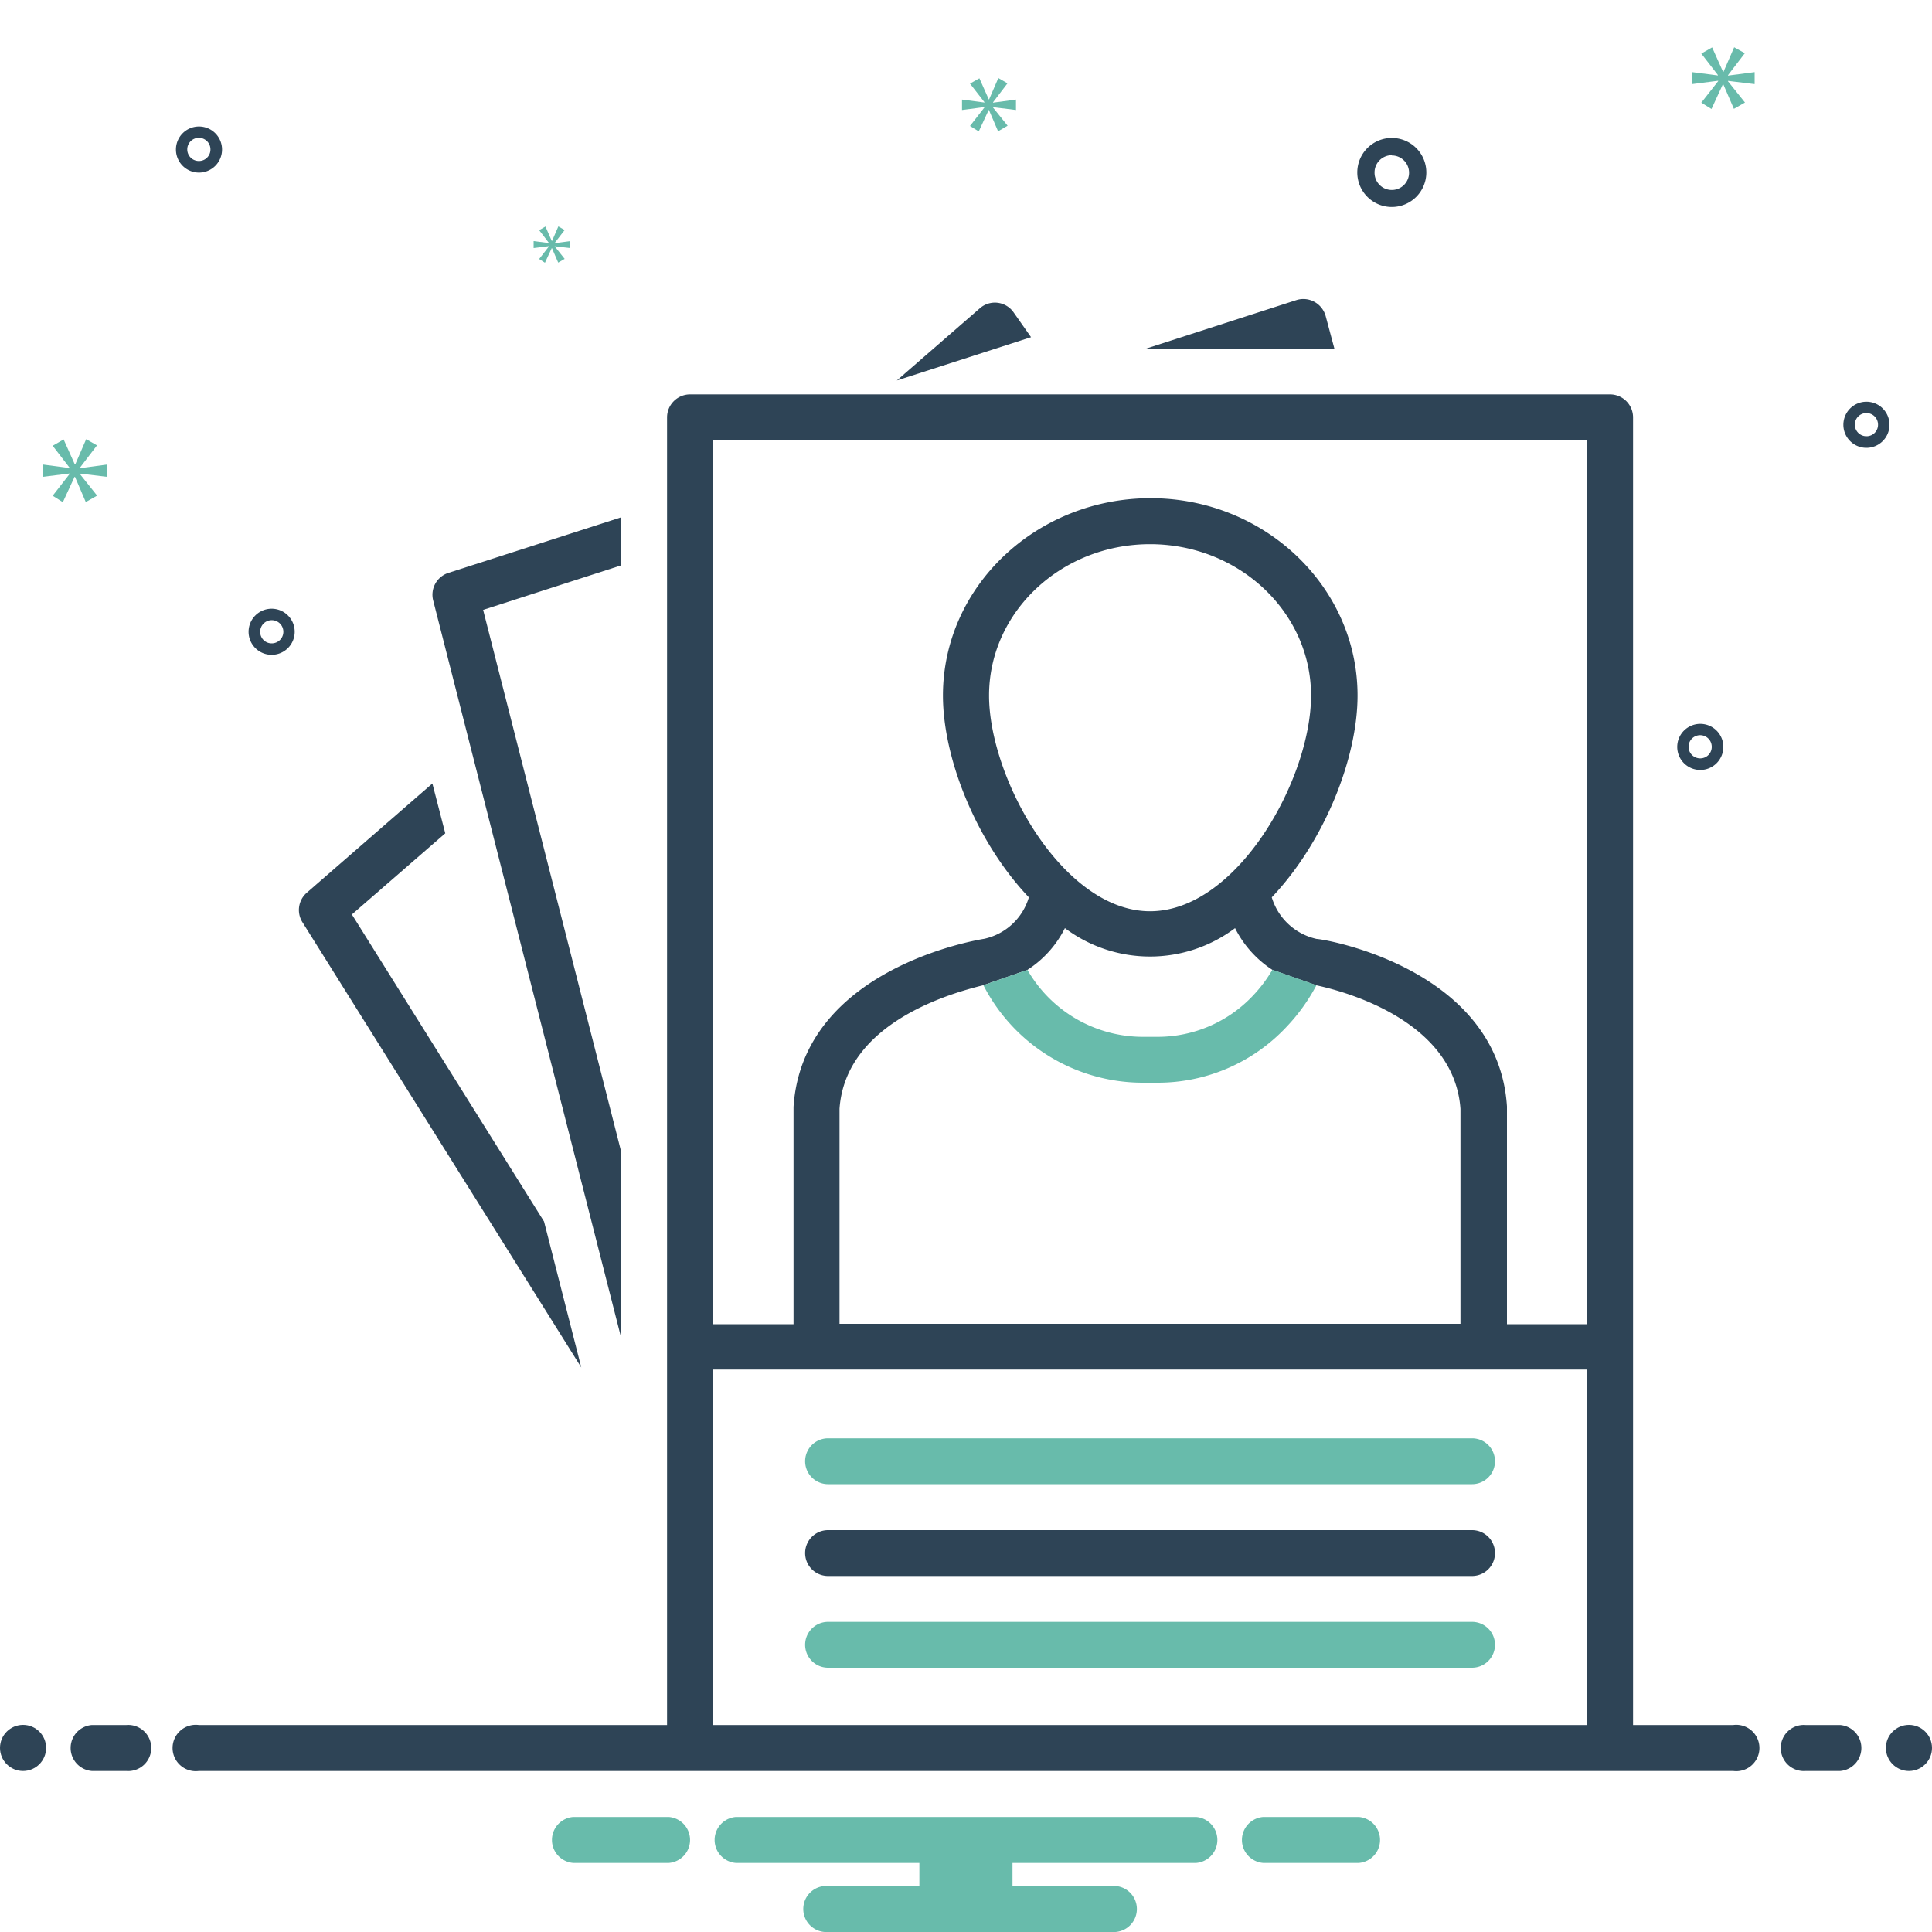 <svg viewBox="0 0 150 150" xmlns="http://www.w3.org/2000/svg"><circle cx="1.79" cy="135.71" fill="#2e4456" r="1.79"/><path d="m9.82 133.93h-2.68a1.79 1.79 0 0 0 0 3.57h2.68a1.79 1.79 0 1 0 0-3.57z" fill="#2e4456"/><path d="m105.49 141.07h-7.41a1.79 1.79 0 0 0 0 3.57h7.41a1.79 1.79 0 0 0 0-3.57z" fill="#68bbab"/><path d="m51.92 141.07h-7.41a1.79 1.79 0 0 0 0 3.57h7.41a1.79 1.79 0 0 0 0-3.57z" fill="#68bbab"/><path d="m92.86 141.07h-35.72a1.79 1.79 0 0 0 0 3.57h14.24v1.79h-7.09a1.79 1.79 0 1 0 0 3.57h22.32a1.79 1.79 0 0 0 0-3.57h-8v-1.79h14.25a1.79 1.79 0 0 0 0-3.57z" fill="#68bbab"/><path d="m45.13 106.17-2.89-11.33-14.92-23.84 7.25-6.3-1-3.87-9.75 8.48a1.78 1.78 0 0 0 -.34 2.29z" fill="#2e4456"/><path d="m78.7 24.26a1.77 1.77 0 0 0 -2.63-.32l-6.44 5.6 10.42-3.36z" fill="#2e4456"/><path d="m48.21 103.8v-14.45l-10.7-42 10.7-3.45v-3.73l-13.4 4.31a1.78 1.78 0 0 0 -1.18 2.13z" fill="#2e4456"/><path d="m102.93 24.56a1.81 1.81 0 0 0 -.87-1.12 1.78 1.78 0 0 0 -1.41-.14l-11.65 3.76h14.6z" fill="#2e4456"/><path d="m64.29 115.23h50a1.78 1.78 0 0 0 0-3.56h-50a1.78 1.78 0 1 0 0 3.56z" fill="#68bbab"/><path d="m114.29 118.8h-50a1.78 1.78 0 1 0 0 3.56h50a1.78 1.78 0 0 0 0-3.56z" fill="#2e4456"/><path d="m114.29 125.92h-50a1.78 1.78 0 1 0 0 3.56h50a1.78 1.78 0 0 0 0-3.56z" fill="#68bbab"/><path d="m142.86 133.93h-2.68a1.79 1.79 0 1 0 0 3.57h2.68a1.79 1.79 0 0 0 0-3.57z" fill="#2e4456"/><circle cx="148.21" cy="135.71" fill="#2e4456" r="1.79"/><path d="m134.57 133.93h-7.78v-101.52a1.79 1.79 0 0 0 -1.79-1.79h-71.43a1.79 1.79 0 0 0 -1.78 1.79v101.52h-36.36a1.8 1.8 0 1 0 0 3.57h119.14a1.8 1.8 0 1 0 0-3.57zm-11.36 0h-67.85v-27.6h67.85zm-40.53-61.87a11 11 0 0 0 13.21 0 8.29 8.29 0 0 0 2.9 3.24l3.42 1.2c2.33.5 10.69 2.79 11.18 9.59v16.69h-48.21v-16.7c.48-6.74 8.78-9 11.17-9.59l3.42-1.19a8.24 8.24 0 0 0 2.91-3.24zm-5.89-18.06c0-6.48 5.6-11.75 12.5-11.75s12.5 5.27 12.5 11.75-5.73 16.75-12.5 16.75-12.5-10.33-12.5-16.75zm46.42 48.81h-6.21v-16.91c-.7-10.73-14.23-13-14.77-13a4.69 4.69 0 0 1 -3.49-3.23c4.09-4.32 6.66-10.8 6.66-15.67 0-8.44-7.21-15.32-16.07-15.32s-16.12 6.84-16.12 15.32c0 4.88 2.58 11.36 6.67 15.67a4.65 4.65 0 0 1 -3.47 3.22c-.57.09-14.1 2.32-14.8 13.05v16.87h-6.25v-68.62h67.85z" fill="#2e4456"/><path d="m102.21 76.49a14.57 14.57 0 0 1 -2.33 3.24 13.68 13.68 0 0 1 -10 4.33h-1.21a13.91 13.91 0 0 1 -12.32-7.57l3.42-1.19a10.35 10.35 0 0 0 8.9 5.2h1.21a10.17 10.17 0 0 0 7.41-3.21 10.78 10.78 0 0 0 1.5-2z" fill="#68bbab"/><g fill="#2e4456"><path d="m108.06 16.07a2.68 2.68 0 1 0 -2.68-2.68 2.68 2.68 0 0 0 2.68 2.68zm0-4a1.34 1.34 0 1 1 -1.34 1.34 1.34 1.34 0 0 1 1.34-1.36z"/><path d="m144.91 31.19a1.79 1.79 0 1 0 1.79 1.81 1.79 1.79 0 0 0 -1.79-1.81zm0 2.68a.9.9 0 1 1 .9-.89.89.89 0 0 1 -.9.89z"/><path d="m15.45 9.82a1.79 1.79 0 1 0 1.79 1.79 1.79 1.79 0 0 0 -1.79-1.79zm0 2.68a.9.9 0 1 1 .89-.89.89.89 0 0 1 -.89.89z"/><path d="m132 56.2a1.79 1.79 0 1 0 1.8 1.8 1.79 1.79 0 0 0 -1.8-1.8zm0 2.68a.9.9 0 1 1 .9-.89.89.89 0 0 1 -.9.89z"/><path d="m22.88 49.06a1.79 1.79 0 1 0 -1.79 1.78 1.79 1.79 0 0 0 1.79-1.78zm-2.68 0a.9.9 0 1 1 .89.89.89.89 0 0 1 -.89-.89z"/></g><path d="m6.2 36.32 1.33-1.74-.84-.48-.85 1.96h-.03l-.87-1.94-.85.49 1.31 1.7v.03l-2.05-.27v.95l2.07-.26v.02l-1.33 1.71.79.5.91-1.97h.03l.84 1.96.88-.5-1.34-1.68v-.03l2.11.25v-.95l-2.11.28z" fill="#68bbab"/><path d="m42.62 19.13-.76.98.45.29.53-1.14h.01l.49 1.13.5-.29-.77-.97v-.01l1.21.14v-.54l-1.21.16v-.02l.77-1-.49-.28-.49 1.13h-.02l-.49-1.12-.49.28.75.98v.02l-1.18-.15v.54l1.19-.15z" fill="#68bbab"/><path d="m136.23 6.53v-.93l-2.07.27v-.03l1.31-1.71-.83-.46-.83 1.91h-.03l-.85-1.9-.84.48 1.29 1.67v.03l-2.01-.26v.93l2.03-.26v.03l-1.31 1.67.79.49.89-1.93h.02l.83 1.92.86-.49-1.32-1.65v-.03z" fill="#68bbab"/><path d="m77.1 7.94 1.12-1.47-.71-.41-.72 1.66h-.02l-.73-1.64-.73.41 1.12 1.44v.03l-1.74-.23v.81l1.75-.23v.02l-1.13 1.45.68.42.77-1.66h.02l.71 1.65.74-.43-1.13-1.41v-.03l1.78.22v-.81l-1.78.24z" fill="#68bbab"/></svg>